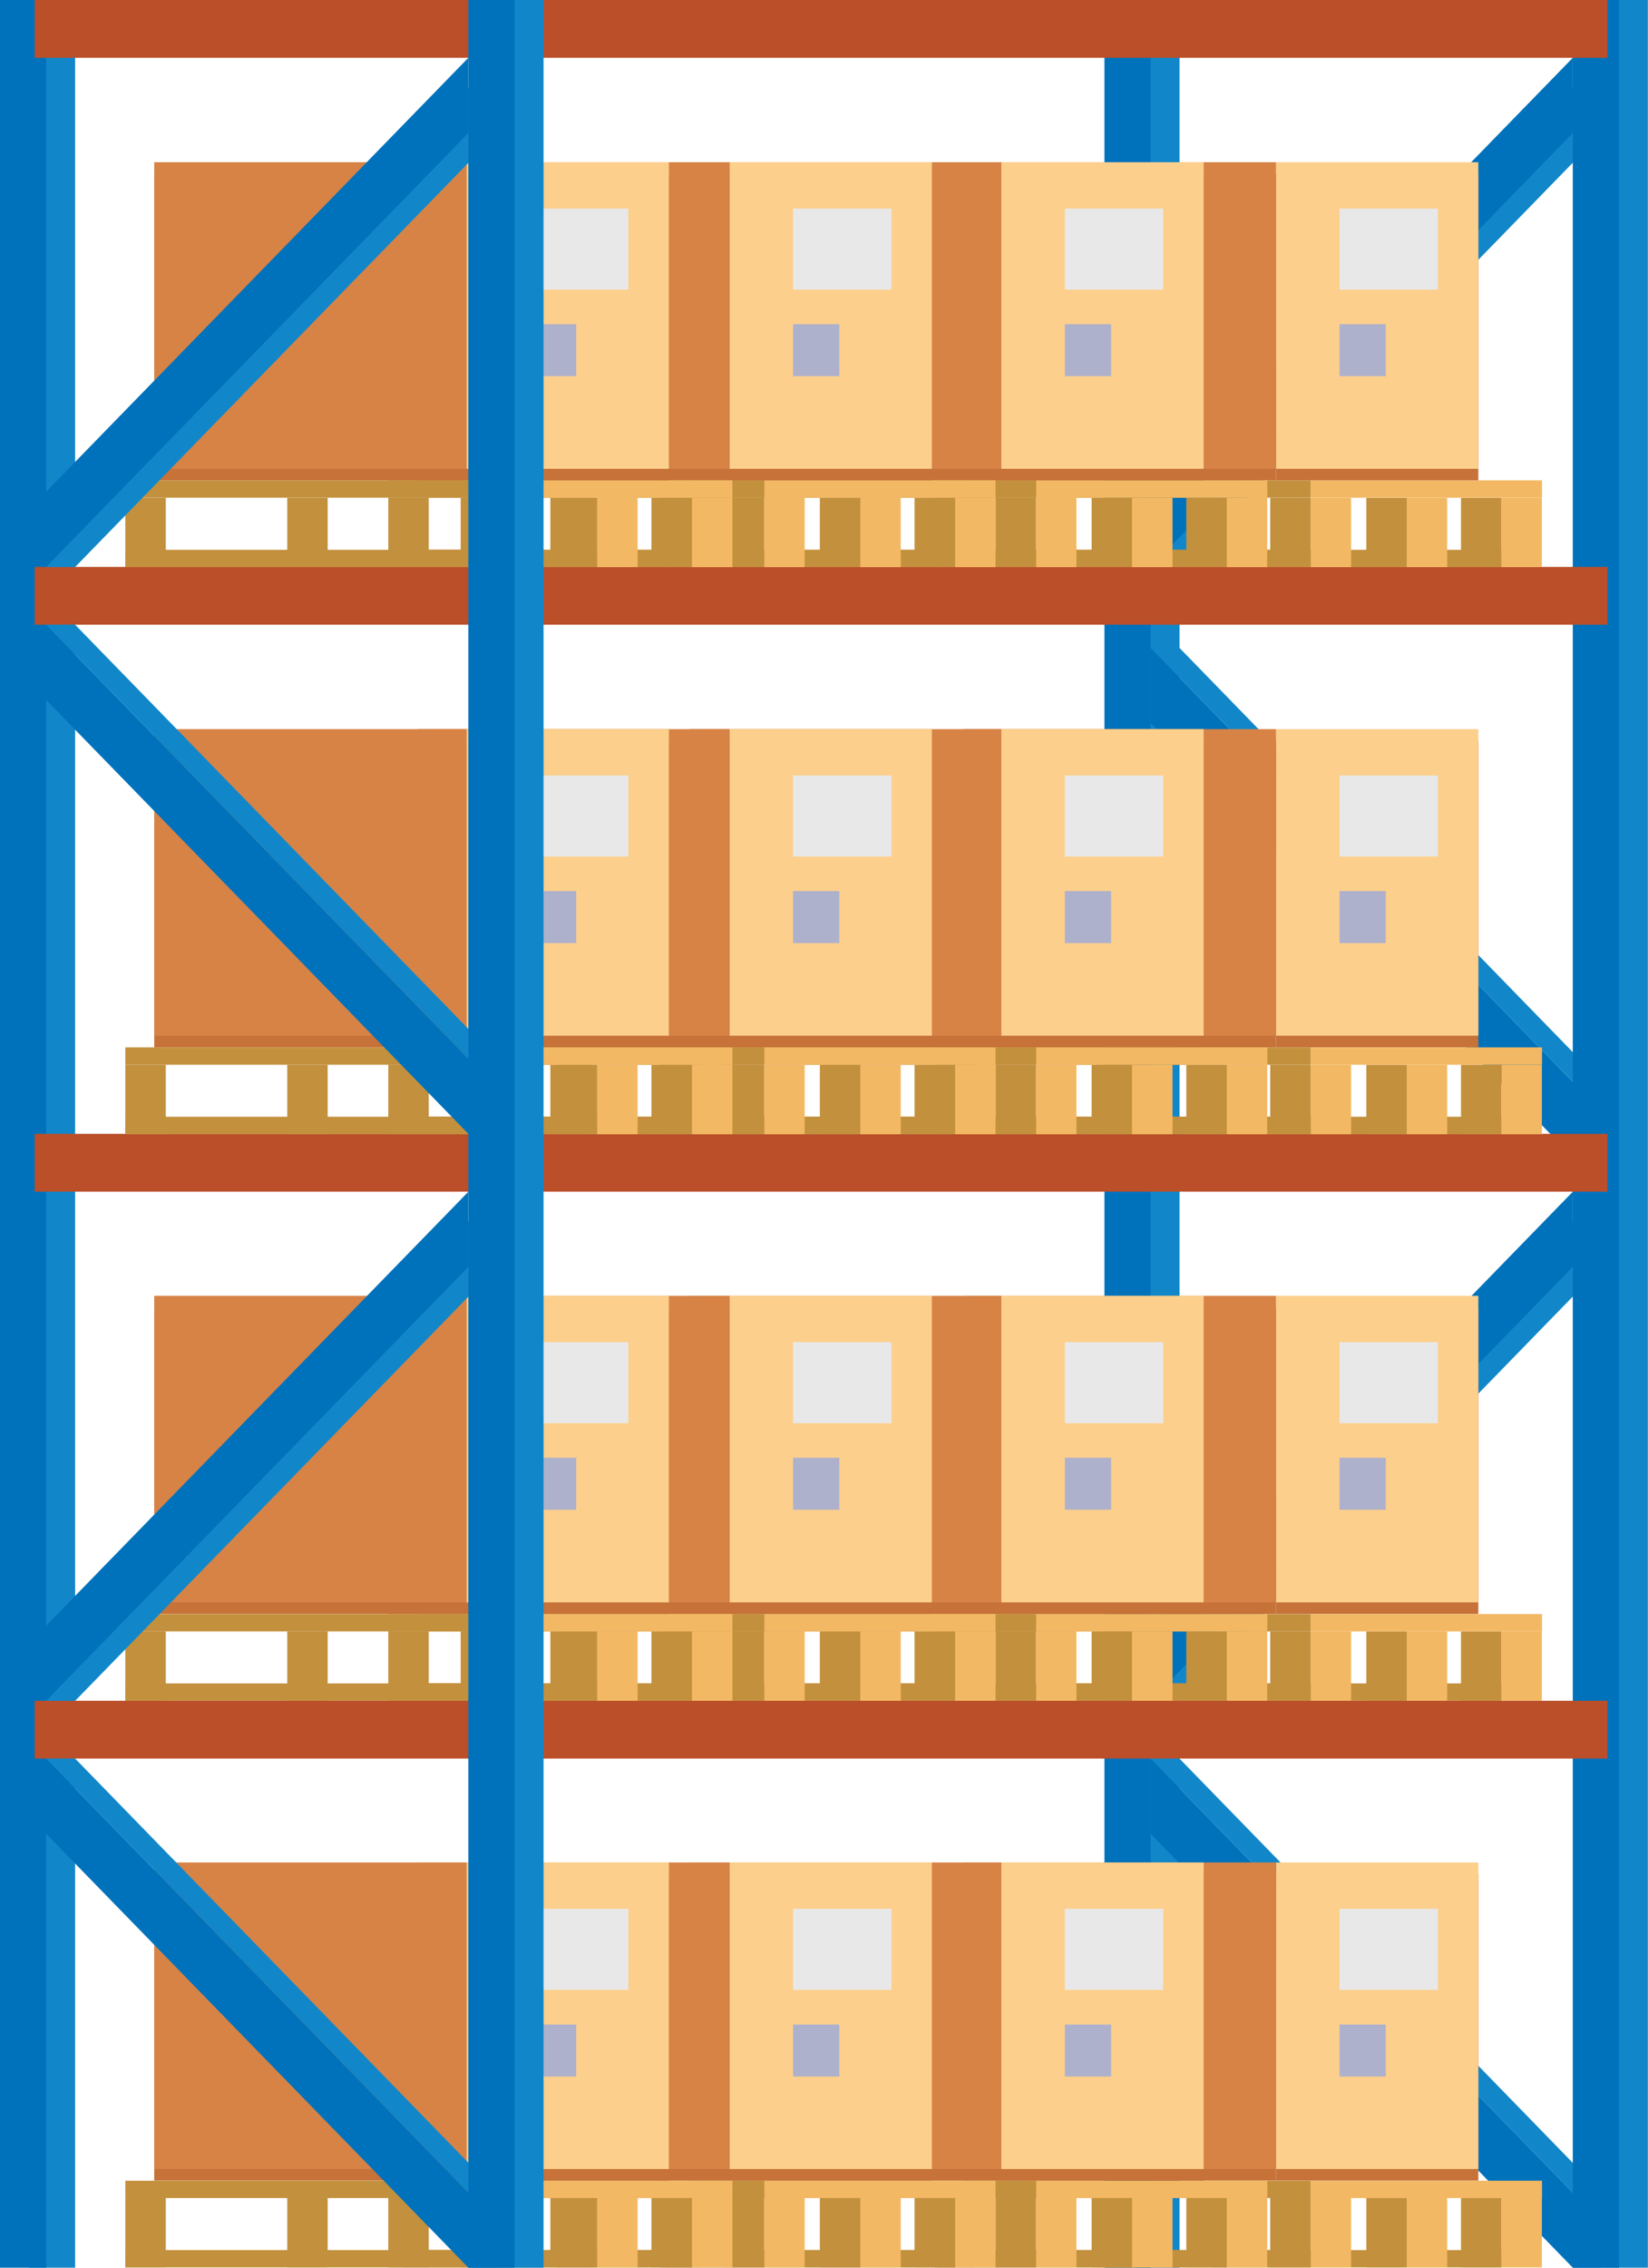 <svg xmlns="http://www.w3.org/2000/svg" viewBox="0 0 131.22 180.48"><defs><style>.cls-1{fill:#1187c9;}.cls-2{fill:#0072bc;}.cls-3{fill:#ba4f2a;}.cls-4{fill:#c3903d;}.cls-5{fill:#f3b863;}.cls-6{fill:#c67239;}.cls-7{fill:#fccf8c;}.cls-8{fill:#d78346;}.cls-9{fill:#e8e8e8;}.cls-10{fill:#aeb1cc;}</style></defs><title>Asset 25</title><g id="Layer_2" data-name="Layer 2"><g id="Layer_1-2" data-name="Layer 1"><rect class="cls-1" x="90.24" width="3.68" height="180.48"/><rect class="cls-2" x="87.94" width="3.68" height="180.48"/><polygon class="cls-1" points="93.92 42.36 93.92 39.13 127.53 4.6 127.53 10.59 93.92 45.12 91.62 45.12 91.62 42.36 93.92 42.36"/><polygon class="cls-2" points="91.62 45.12 125.23 10.59 125.23 4.6 91.62 39.13 91.62 45.12"/><polygon class="cls-1" points="125.23 174.5 91.62 139.97 93.92 139.97 127.53 174.5 125.23 174.5"/><polygon class="cls-2" points="127.53 173.98 125.23 174.5 91.62 139.97 91.62 145.95 125.23 180.48 127.53 180.48 127.53 177.72 127.53 173.98"/><polygon class="cls-1" points="125.23 86.1 91.62 51.57 93.92 51.57 127.53 86.1 125.23 86.1"/><polygon class="cls-2" points="127.53 85.58 125.23 86.1 91.62 51.57 91.62 57.55 125.23 92.08 127.53 92.08 127.53 89.32 127.53 85.58"/><polygon class="cls-1" points="93.92 132.6 93.92 129.38 127.53 94.85 127.53 100.83 93.92 135.36 91.62 135.36 91.62 132.6 93.92 132.6"/><polygon class="cls-2" points="91.62 135.36 125.23 100.83 125.23 94.85 91.62 129.38 91.62 135.36"/><rect class="cls-1" x="127.53" width="3.68" height="180.48"/><rect class="cls-2" x="125.23" width="3.68" height="180.48"/><rect class="cls-1" x="2.3" width="3.68" height="180.48"/><rect class="cls-2" width="3.68" height="180.48"/><rect class="cls-3" x="2.76" width="125.23" height="4.6"/><rect class="cls-3" x="2.76" y="45.12" width="125.23" height="4.6"/><rect class="cls-3" x="2.76" y="90.24" width="125.23" height="4.6"/><rect class="cls-3" x="2.76" y="135.36" width="125.23" height="4.6"/><rect class="cls-4" x="96.53" y="43.76" width="23.02" height="1.38"/><rect class="cls-4" x="108.79" y="39.62" width="3.22" height="5.52"/><rect class="cls-5" x="112.01" y="39.62" width="3.22" height="5.52"/><rect class="cls-4" x="116.33" y="39.62" width="3.22" height="5.52"/><rect class="cls-5" x="119.55" y="39.62" width="3.22" height="5.52"/><rect class="cls-5" x="104.36" y="38.23" width="18.42" height="1.38"/><rect class="cls-4" x="74.43" y="38.23" width="29.93" height="1.38"/><rect class="cls-4" x="74.43" y="43.76" width="29.93" height="1.38"/><rect class="cls-5" x="104.36" y="39.62" width="3.22" height="5.52"/><rect class="cls-4" x="101.14" y="39.62" width="3.22" height="5.52"/><rect class="cls-4" x="74.43" y="39.62" width="3.22" height="5.52"/><rect class="cls-4" x="87.33" y="39.62" width="3.22" height="5.52"/><rect class="cls-6" x="101.6" y="13.83" width="16.11" height="24.4"/><rect class="cls-6" x="76.74" y="13.83" width="24.86" height="24.4"/><rect class="cls-7" x="101.6" y="12.91" width="16.11" height="24.4"/><rect class="cls-8" x="76.74" y="12.91" width="24.86" height="24.4"/><rect class="cls-9" x="106.66" y="16.6" width="7.83" height="6.45"/><rect class="cls-10" x="106.66" y="25.8" width="3.68" height="4.14"/><rect class="cls-4" x="74.66" y="43.76" width="23.02" height="1.38"/><rect class="cls-4" x="86.92" y="39.62" width="3.22" height="5.52"/><rect class="cls-5" x="90.14" y="39.62" width="3.22" height="5.52"/><rect class="cls-4" x="94.46" y="39.62" width="3.22" height="5.52"/><rect class="cls-5" x="97.68" y="39.62" width="3.22" height="5.52"/><rect class="cls-5" x="82.49" y="38.23" width="18.42" height="1.38"/><rect class="cls-4" x="52.56" y="38.23" width="29.93" height="1.38"/><rect class="cls-4" x="52.56" y="43.76" width="29.93" height="1.38"/><rect class="cls-5" x="82.49" y="39.62" width="3.22" height="5.52"/><rect class="cls-4" x="79.27" y="39.62" width="3.22" height="5.52"/><rect class="cls-4" x="52.56" y="39.62" width="3.22" height="5.52"/><rect class="cls-4" x="65.46" y="39.62" width="3.22" height="5.52"/><rect class="cls-6" x="79.73" y="13.83" width="16.11" height="24.4"/><rect class="cls-6" x="54.87" y="13.83" width="24.86" height="24.4"/><rect class="cls-7" x="79.73" y="12.91" width="16.11" height="24.4"/><rect class="cls-8" x="54.87" y="12.91" width="24.86" height="24.4"/><rect class="cls-9" x="84.79" y="16.6" width="7.83" height="6.45"/><rect class="cls-10" x="84.79" y="25.8" width="3.68" height="4.14"/><rect class="cls-4" x="53.02" y="43.76" width="23.02" height="1.38"/><rect class="cls-4" x="65.28" y="39.62" width="3.22" height="5.52"/><rect class="cls-5" x="68.5" y="39.62" width="3.22" height="5.52"/><rect class="cls-4" x="72.82" y="39.62" width="3.22" height="5.52"/><rect class="cls-5" x="76.05" y="39.62" width="3.22" height="5.52"/><rect class="cls-5" x="60.85" y="38.23" width="18.42" height="1.38"/><rect class="cls-4" x="30.92" y="38.23" width="29.93" height="1.38"/><rect class="cls-4" x="30.92" y="43.76" width="29.93" height="1.38"/><rect class="cls-5" x="60.85" y="39.62" width="3.22" height="5.52"/><rect class="cls-4" x="57.63" y="39.62" width="3.22" height="5.52"/><rect class="cls-4" x="30.92" y="39.62" width="3.22" height="5.52"/><rect class="cls-4" x="43.82" y="39.62" width="3.22" height="5.52"/><rect class="cls-6" x="58.09" y="13.83" width="16.11" height="24.4"/><rect class="cls-6" x="33.23" y="13.83" width="24.86" height="24.4"/><rect class="cls-7" x="58.09" y="12.91" width="16.11" height="24.4"/><rect class="cls-8" x="33.23" y="12.91" width="24.86" height="24.4"/><rect class="cls-9" x="63.15" y="16.6" width="7.83" height="6.45"/><rect class="cls-10" x="63.15" y="25.8" width="3.68" height="4.14"/><rect class="cls-4" x="96.53" y="88.88" width="23.02" height="1.38"/><rect class="cls-4" x="108.79" y="84.74" width="3.22" height="5.53"/><rect class="cls-5" x="112.01" y="84.74" width="3.22" height="5.53"/><rect class="cls-4" x="116.33" y="84.74" width="3.22" height="5.53"/><rect class="cls-5" x="119.55" y="84.74" width="3.22" height="5.53"/><rect class="cls-5" x="104.36" y="83.36" width="18.42" height="1.38"/><rect class="cls-4" x="74.43" y="83.36" width="29.93" height="1.38"/><rect class="cls-4" x="74.43" y="88.88" width="29.93" height="1.38"/><rect class="cls-5" x="104.36" y="84.74" width="3.22" height="5.53"/><rect class="cls-4" x="101.14" y="84.74" width="3.22" height="5.53"/><rect class="cls-4" x="74.43" y="84.74" width="3.22" height="5.53"/><rect class="cls-4" x="87.33" y="84.74" width="3.22" height="5.53"/><rect class="cls-6" x="101.6" y="58.95" width="16.11" height="24.4"/><rect class="cls-6" x="76.74" y="58.95" width="24.86" height="24.4"/><rect class="cls-7" x="101.6" y="58.03" width="16.11" height="24.4"/><rect class="cls-8" x="76.74" y="58.03" width="24.86" height="24.4"/><rect class="cls-9" x="106.66" y="61.72" width="7.83" height="6.45"/><rect class="cls-10" x="106.66" y="70.92" width="3.68" height="4.14"/><rect class="cls-4" x="74.66" y="88.88" width="23.02" height="1.38"/><rect class="cls-4" x="86.92" y="84.74" width="3.22" height="5.53"/><rect class="cls-5" x="90.14" y="84.74" width="3.22" height="5.53"/><rect class="cls-4" x="94.46" y="84.74" width="3.22" height="5.53"/><rect class="cls-5" x="97.68" y="84.74" width="3.22" height="5.53"/><rect class="cls-5" x="82.49" y="83.36" width="18.42" height="1.38"/><rect class="cls-4" x="52.56" y="83.36" width="29.93" height="1.38"/><rect class="cls-4" x="52.56" y="88.88" width="29.93" height="1.38"/><rect class="cls-5" x="82.49" y="84.74" width="3.22" height="5.53"/><rect class="cls-4" x="79.27" y="84.74" width="3.22" height="5.53"/><rect class="cls-4" x="52.56" y="84.74" width="3.22" height="5.53"/><rect class="cls-4" x="65.46" y="84.74" width="3.22" height="5.53"/><rect class="cls-6" x="79.73" y="58.95" width="16.11" height="24.4"/><rect class="cls-6" x="54.87" y="58.95" width="24.86" height="24.4"/><rect class="cls-7" x="79.73" y="58.03" width="16.11" height="24.4"/><rect class="cls-8" x="54.87" y="58.03" width="24.86" height="24.4"/><rect class="cls-9" x="84.79" y="61.72" width="7.83" height="6.45"/><rect class="cls-10" x="84.79" y="70.92" width="3.68" height="4.14"/><rect class="cls-4" x="53.02" y="88.88" width="23.02" height="1.38"/><rect class="cls-4" x="65.28" y="84.74" width="3.22" height="5.53"/><rect class="cls-5" x="68.5" y="84.74" width="3.22" height="5.53"/><rect class="cls-4" x="72.82" y="84.74" width="3.22" height="5.53"/><rect class="cls-5" x="76.05" y="84.74" width="3.22" height="5.53"/><rect class="cls-5" x="60.85" y="83.36" width="18.42" height="1.38"/><rect class="cls-4" x="30.92" y="83.36" width="29.93" height="1.38"/><rect class="cls-4" x="30.92" y="88.88" width="29.93" height="1.38"/><rect class="cls-5" x="60.85" y="84.74" width="3.22" height="5.53"/><rect class="cls-4" x="57.63" y="84.74" width="3.22" height="5.53"/><rect class="cls-4" x="30.92" y="84.74" width="3.22" height="5.53"/><rect class="cls-4" x="43.82" y="84.74" width="3.22" height="5.53"/><rect class="cls-6" x="58.09" y="58.95" width="16.11" height="24.4"/><rect class="cls-6" x="33.23" y="58.95" width="24.86" height="24.4"/><rect class="cls-7" x="58.09" y="58.03" width="16.11" height="24.4"/><rect class="cls-8" x="33.23" y="58.03" width="24.86" height="24.4"/><rect class="cls-9" x="63.15" y="61.72" width="7.83" height="6.45"/><rect class="cls-10" x="63.15" y="70.92" width="3.68" height="4.14"/><rect class="cls-4" x="96.53" y="133.98" width="23.02" height="1.38"/><rect class="cls-4" x="108.79" y="129.84" width="3.22" height="5.52"/><rect class="cls-5" x="112.01" y="129.84" width="3.22" height="5.52"/><rect class="cls-4" x="116.33" y="129.84" width="3.22" height="5.52"/><rect class="cls-5" x="119.55" y="129.84" width="3.22" height="5.52"/><rect class="cls-5" x="104.36" y="128.46" width="18.42" height="1.38"/><rect class="cls-4" x="74.43" y="128.46" width="29.93" height="1.38"/><rect class="cls-4" x="74.43" y="133.98" width="29.93" height="1.38"/><rect class="cls-5" x="104.36" y="129.84" width="3.22" height="5.52"/><rect class="cls-4" x="101.14" y="129.84" width="3.22" height="5.52"/><rect class="cls-4" x="74.43" y="129.84" width="3.22" height="5.52"/><rect class="cls-4" x="87.33" y="129.84" width="3.22" height="5.52"/><rect class="cls-6" x="101.6" y="104.05" width="16.11" height="24.4"/><rect class="cls-6" x="76.74" y="104.05" width="24.86" height="24.4"/><rect class="cls-7" x="101.6" y="103.13" width="16.11" height="24.4"/><rect class="cls-8" x="76.74" y="103.13" width="24.86" height="24.4"/><rect class="cls-9" x="106.66" y="106.82" width="7.83" height="6.45"/><rect class="cls-10" x="106.66" y="116.02" width="3.68" height="4.14"/><rect class="cls-4" x="74.66" y="133.98" width="23.02" height="1.38"/><rect class="cls-4" x="86.92" y="129.84" width="3.22" height="5.52"/><rect class="cls-5" x="90.14" y="129.84" width="3.22" height="5.52"/><rect class="cls-4" x="94.46" y="129.84" width="3.22" height="5.52"/><rect class="cls-5" x="97.68" y="129.84" width="3.22" height="5.52"/><rect class="cls-5" x="82.49" y="128.46" width="18.42" height="1.38"/><rect class="cls-4" x="52.56" y="128.46" width="29.93" height="1.38"/><rect class="cls-4" x="52.56" y="133.98" width="29.93" height="1.38"/><rect class="cls-5" x="82.49" y="129.84" width="3.22" height="5.52"/><rect class="cls-4" x="79.27" y="129.84" width="3.22" height="5.52"/><rect class="cls-4" x="52.56" y="129.84" width="3.22" height="5.52"/><rect class="cls-4" x="65.46" y="129.84" width="3.22" height="5.52"/><rect class="cls-6" x="79.73" y="104.05" width="16.11" height="24.4"/><rect class="cls-6" x="54.87" y="104.05" width="24.86" height="24.4"/><rect class="cls-7" x="79.73" y="103.13" width="16.11" height="24.4"/><rect class="cls-8" x="54.87" y="103.13" width="24.86" height="24.4"/><rect class="cls-9" x="84.79" y="106.82" width="7.83" height="6.45"/><rect class="cls-10" x="84.79" y="116.02" width="3.68" height="4.14"/><rect class="cls-4" x="53.02" y="133.98" width="23.02" height="1.38"/><rect class="cls-4" x="65.28" y="129.84" width="3.22" height="5.52"/><rect class="cls-5" x="68.5" y="129.84" width="3.22" height="5.52"/><rect class="cls-4" x="72.82" y="129.84" width="3.22" height="5.52"/><rect class="cls-5" x="76.05" y="129.84" width="3.22" height="5.52"/><rect class="cls-5" x="60.85" y="128.46" width="18.42" height="1.38"/><rect class="cls-4" x="30.92" y="128.46" width="29.93" height="1.38"/><rect class="cls-4" x="30.92" y="133.98" width="29.93" height="1.38"/><rect class="cls-5" x="60.85" y="129.84" width="3.22" height="5.52"/><rect class="cls-4" x="57.63" y="129.84" width="3.22" height="5.52"/><rect class="cls-4" x="30.92" y="129.84" width="3.22" height="5.52"/><rect class="cls-4" x="43.82" y="129.84" width="3.22" height="5.52"/><rect class="cls-6" x="58.09" y="104.05" width="16.11" height="24.4"/><rect class="cls-6" x="33.23" y="104.05" width="24.86" height="24.4"/><rect class="cls-7" x="58.09" y="103.13" width="16.11" height="24.4"/><rect class="cls-8" x="33.23" y="103.13" width="24.86" height="24.4"/><rect class="cls-9" x="63.15" y="106.82" width="7.83" height="6.45"/><rect class="cls-10" x="63.15" y="116.02" width="3.68" height="4.14"/><rect class="cls-4" x="96.53" y="179.08" width="23.02" height="1.38"/><rect class="cls-4" x="108.79" y="174.94" width="3.22" height="5.52"/><rect class="cls-5" x="112.01" y="174.94" width="3.22" height="5.52"/><rect class="cls-4" x="116.33" y="174.94" width="3.22" height="5.52"/><rect class="cls-5" x="119.55" y="174.94" width="3.22" height="5.52"/><rect class="cls-5" x="104.36" y="173.56" width="18.42" height="1.38"/><rect class="cls-4" x="74.43" y="173.56" width="29.93" height="1.38"/><rect class="cls-4" x="74.43" y="179.08" width="29.93" height="1.38"/><rect class="cls-5" x="104.36" y="174.94" width="3.22" height="5.52"/><rect class="cls-4" x="101.14" y="174.94" width="3.22" height="5.52"/><rect class="cls-4" x="74.43" y="174.94" width="3.22" height="5.52"/><rect class="cls-4" x="87.33" y="174.94" width="3.22" height="5.52"/><rect class="cls-6" x="101.6" y="149.15" width="16.11" height="24.4"/><rect class="cls-6" x="76.74" y="149.15" width="24.86" height="24.4"/><rect class="cls-7" x="101.6" y="148.23" width="16.11" height="24.4"/><rect class="cls-8" x="76.74" y="148.23" width="24.86" height="24.4"/><rect class="cls-9" x="106.66" y="151.92" width="7.83" height="6.45"/><rect class="cls-10" x="106.66" y="161.13" width="3.68" height="4.14"/><rect class="cls-4" x="74.66" y="179.08" width="23.02" height="1.38"/><rect class="cls-4" x="86.92" y="174.94" width="3.22" height="5.52"/><rect class="cls-5" x="90.14" y="174.94" width="3.22" height="5.52"/><rect class="cls-4" x="94.46" y="174.94" width="3.22" height="5.52"/><rect class="cls-5" x="97.68" y="174.94" width="3.22" height="5.52"/><rect class="cls-5" x="82.49" y="173.56" width="18.42" height="1.38"/><rect class="cls-4" x="52.56" y="173.56" width="29.93" height="1.38"/><rect class="cls-4" x="52.56" y="179.08" width="29.93" height="1.38"/><rect class="cls-5" x="82.49" y="174.94" width="3.22" height="5.52"/><rect class="cls-4" x="79.27" y="174.94" width="3.22" height="5.52"/><rect class="cls-4" x="52.56" y="174.94" width="3.22" height="5.52"/><rect class="cls-4" x="65.46" y="174.94" width="3.22" height="5.52"/><rect class="cls-6" x="79.73" y="149.15" width="16.11" height="24.4"/><rect class="cls-6" x="54.87" y="149.15" width="24.86" height="24.4"/><rect class="cls-7" x="79.73" y="148.23" width="16.11" height="24.4"/><rect class="cls-8" x="54.87" y="148.23" width="24.86" height="24.4"/><rect class="cls-9" x="84.79" y="151.92" width="7.83" height="6.45"/><rect class="cls-10" x="84.79" y="161.13" width="3.68" height="4.14"/><rect class="cls-4" x="53.02" y="179.08" width="23.02" height="1.38"/><rect class="cls-4" x="65.28" y="174.94" width="3.22" height="5.52"/><rect class="cls-5" x="68.5" y="174.94" width="3.22" height="5.52"/><rect class="cls-4" x="72.82" y="174.94" width="3.22" height="5.52"/><rect class="cls-5" x="76.05" y="174.94" width="3.22" height="5.52"/><rect class="cls-5" x="60.85" y="173.56" width="18.42" height="1.38"/><rect class="cls-4" x="30.92" y="173.56" width="29.93" height="1.38"/><rect class="cls-4" x="30.92" y="179.08" width="29.93" height="1.38"/><rect class="cls-5" x="60.85" y="174.94" width="3.22" height="5.52"/><rect class="cls-4" x="57.63" y="174.94" width="3.22" height="5.52"/><rect class="cls-4" x="30.92" y="174.94" width="3.22" height="5.52"/><rect class="cls-4" x="43.82" y="174.94" width="3.22" height="5.52"/><rect class="cls-6" x="58.09" y="149.15" width="16.11" height="24.4"/><rect class="cls-6" x="33.23" y="149.15" width="24.86" height="24.4"/><rect class="cls-7" x="58.09" y="148.23" width="16.11" height="24.4"/><rect class="cls-8" x="33.23" y="148.23" width="24.86" height="24.4"/><rect class="cls-9" x="63.15" y="151.92" width="7.83" height="6.45"/><rect class="cls-10" x="63.15" y="161.13" width="3.68" height="4.14"/><rect class="cls-4" x="32.08" y="43.76" width="23.02" height="1.38"/><rect class="cls-4" x="44.33" y="39.62" width="3.22" height="5.52"/><rect class="cls-5" x="47.55" y="39.62" width="3.22" height="5.52"/><rect class="cls-4" x="51.87" y="39.62" width="3.22" height="5.52"/><rect class="cls-5" x="55.1" y="39.62" width="3.22" height="5.52"/><rect class="cls-5" x="39.9" y="38.23" width="18.42" height="1.38"/><rect class="cls-4" x="9.98" y="38.23" width="29.93" height="1.38"/><rect class="cls-4" x="9.98" y="43.76" width="29.93" height="1.38"/><rect class="cls-5" x="39.9" y="39.62" width="3.22" height="5.52"/><rect class="cls-4" x="36.68" y="39.62" width="3.22" height="5.52"/><rect class="cls-4" x="9.98" y="39.62" width="3.22" height="5.52"/><rect class="cls-4" x="22.87" y="39.62" width="3.22" height="5.52"/><rect class="cls-6" x="37.14" y="13.83" width="16.12" height="24.4"/><rect class="cls-6" x="12.28" y="13.83" width="24.86" height="24.4"/><rect class="cls-7" x="37.14" y="12.91" width="16.12" height="24.4"/><rect class="cls-8" x="12.28" y="12.91" width="24.86" height="24.4"/><rect class="cls-9" x="42.2" y="16.6" width="7.83" height="6.45"/><rect class="cls-10" x="42.2" y="25.8" width="3.68" height="4.14"/><rect class="cls-4" x="32.08" y="88.88" width="23.02" height="1.38"/><rect class="cls-4" x="44.33" y="84.74" width="3.22" height="5.53"/><rect class="cls-5" x="47.55" y="84.74" width="3.22" height="5.53"/><rect class="cls-4" x="51.87" y="84.74" width="3.22" height="5.53"/><rect class="cls-5" x="55.1" y="84.74" width="3.22" height="5.53"/><rect class="cls-5" x="39.9" y="83.36" width="18.42" height="1.38"/><rect class="cls-4" x="9.98" y="83.36" width="29.93" height="1.38"/><rect class="cls-4" x="9.98" y="88.88" width="29.93" height="1.38"/><rect class="cls-5" x="39.9" y="84.74" width="3.22" height="5.53"/><rect class="cls-4" x="36.68" y="84.74" width="3.22" height="5.53"/><rect class="cls-4" x="9.98" y="84.74" width="3.22" height="5.53"/><rect class="cls-4" x="22.87" y="84.74" width="3.22" height="5.53"/><rect class="cls-6" x="37.14" y="58.95" width="16.12" height="24.4"/><rect class="cls-6" x="12.28" y="58.95" width="24.86" height="24.4"/><rect class="cls-7" x="37.14" y="58.03" width="16.12" height="24.4"/><rect class="cls-8" x="12.28" y="58.03" width="24.86" height="24.4"/><polygon class="cls-1" points="37.29 84.26 3.68 49.73 5.99 49.73 39.6 84.26 37.29 84.26"/><polygon class="cls-2" points="39.6 83.74 37.29 84.26 3.68 49.73 3.68 55.71 37.29 90.24 39.6 90.24 39.6 87.48 39.6 83.74"/><rect class="cls-9" x="42.2" y="61.72" width="7.83" height="6.45"/><rect class="cls-10" x="42.2" y="70.92" width="3.68" height="4.14"/><rect class="cls-4" x="32.08" y="133.98" width="23.02" height="1.38"/><rect class="cls-4" x="44.33" y="129.84" width="3.22" height="5.52"/><rect class="cls-5" x="47.55" y="129.84" width="3.22" height="5.52"/><rect class="cls-4" x="51.87" y="129.84" width="3.22" height="5.52"/><rect class="cls-5" x="55.1" y="129.84" width="3.22" height="5.52"/><rect class="cls-5" x="39.9" y="128.46" width="18.42" height="1.38"/><rect class="cls-4" x="9.98" y="128.46" width="29.93" height="1.38"/><rect class="cls-4" x="9.98" y="133.98" width="29.93" height="1.38"/><rect class="cls-5" x="39.9" y="129.84" width="3.22" height="5.52"/><rect class="cls-4" x="36.68" y="129.84" width="3.22" height="5.52"/><rect class="cls-4" x="9.98" y="129.84" width="3.22" height="5.52"/><rect class="cls-4" x="22.87" y="129.84" width="3.22" height="5.52"/><rect class="cls-6" x="37.14" y="104.05" width="16.12" height="24.4"/><rect class="cls-6" x="12.28" y="104.05" width="24.86" height="24.4"/><rect class="cls-7" x="37.14" y="103.13" width="16.12" height="24.4"/><rect class="cls-8" x="12.28" y="103.13" width="24.86" height="24.4"/><rect class="cls-9" x="42.2" y="106.82" width="7.83" height="6.45"/><rect class="cls-10" x="42.2" y="116.02" width="3.68" height="4.14"/><rect class="cls-4" x="32.08" y="179.08" width="23.02" height="1.38"/><rect class="cls-4" x="44.33" y="174.94" width="3.22" height="5.52"/><rect class="cls-5" x="47.55" y="174.94" width="3.22" height="5.52"/><rect class="cls-4" x="51.87" y="174.94" width="3.22" height="5.52"/><rect class="cls-5" x="55.1" y="174.94" width="3.22" height="5.52"/><rect class="cls-5" x="39.9" y="173.56" width="18.42" height="1.38"/><rect class="cls-4" x="9.98" y="173.56" width="29.93" height="1.38"/><rect class="cls-4" x="9.98" y="179.08" width="29.93" height="1.38"/><rect class="cls-5" x="39.9" y="174.94" width="3.22" height="5.52"/><rect class="cls-4" x="36.68" y="174.94" width="3.22" height="5.52"/><rect class="cls-4" x="9.98" y="174.94" width="3.22" height="5.52"/><rect class="cls-4" x="22.87" y="174.94" width="3.22" height="5.52"/><rect class="cls-6" x="37.14" y="149.15" width="16.12" height="24.4"/><rect class="cls-6" x="12.28" y="149.15" width="24.86" height="24.4"/><rect class="cls-7" x="37.14" y="148.23" width="16.12" height="24.4"/><rect class="cls-8" x="12.28" y="148.23" width="24.86" height="24.4"/><rect class="cls-9" x="42.2" y="151.92" width="7.83" height="6.45"/><rect class="cls-10" x="42.2" y="161.13" width="3.68" height="4.14"/><polygon class="cls-1" points="5.99 42.36 5.99 39.13 39.6 4.6 39.6 10.59 5.99 45.12 3.68 45.12 3.68 42.36 5.99 42.36"/><polygon class="cls-2" points="3.68 45.12 37.29 10.59 37.29 4.6 3.68 39.13 3.68 45.12"/><polygon class="cls-1" points="37.29 174.5 3.68 139.97 5.99 139.97 39.6 174.5 37.29 174.5"/><polygon class="cls-2" points="39.6 173.98 37.29 174.5 3.68 139.97 3.68 145.95 37.29 180.48 39.6 180.48 39.6 177.72 39.6 173.98"/><polygon class="cls-1" points="5.99 132.6 5.99 129.38 39.6 94.85 39.6 100.83 5.99 135.36 3.68 135.36 3.68 132.6 5.99 132.6"/><polygon class="cls-2" points="3.68 135.36 37.29 100.83 37.29 94.85 3.68 129.38 3.68 135.36"/><rect class="cls-1" x="39.6" width="3.68" height="180.48"/><rect class="cls-2" x="37.29" width="3.68" height="180.48"/></g></g></svg>